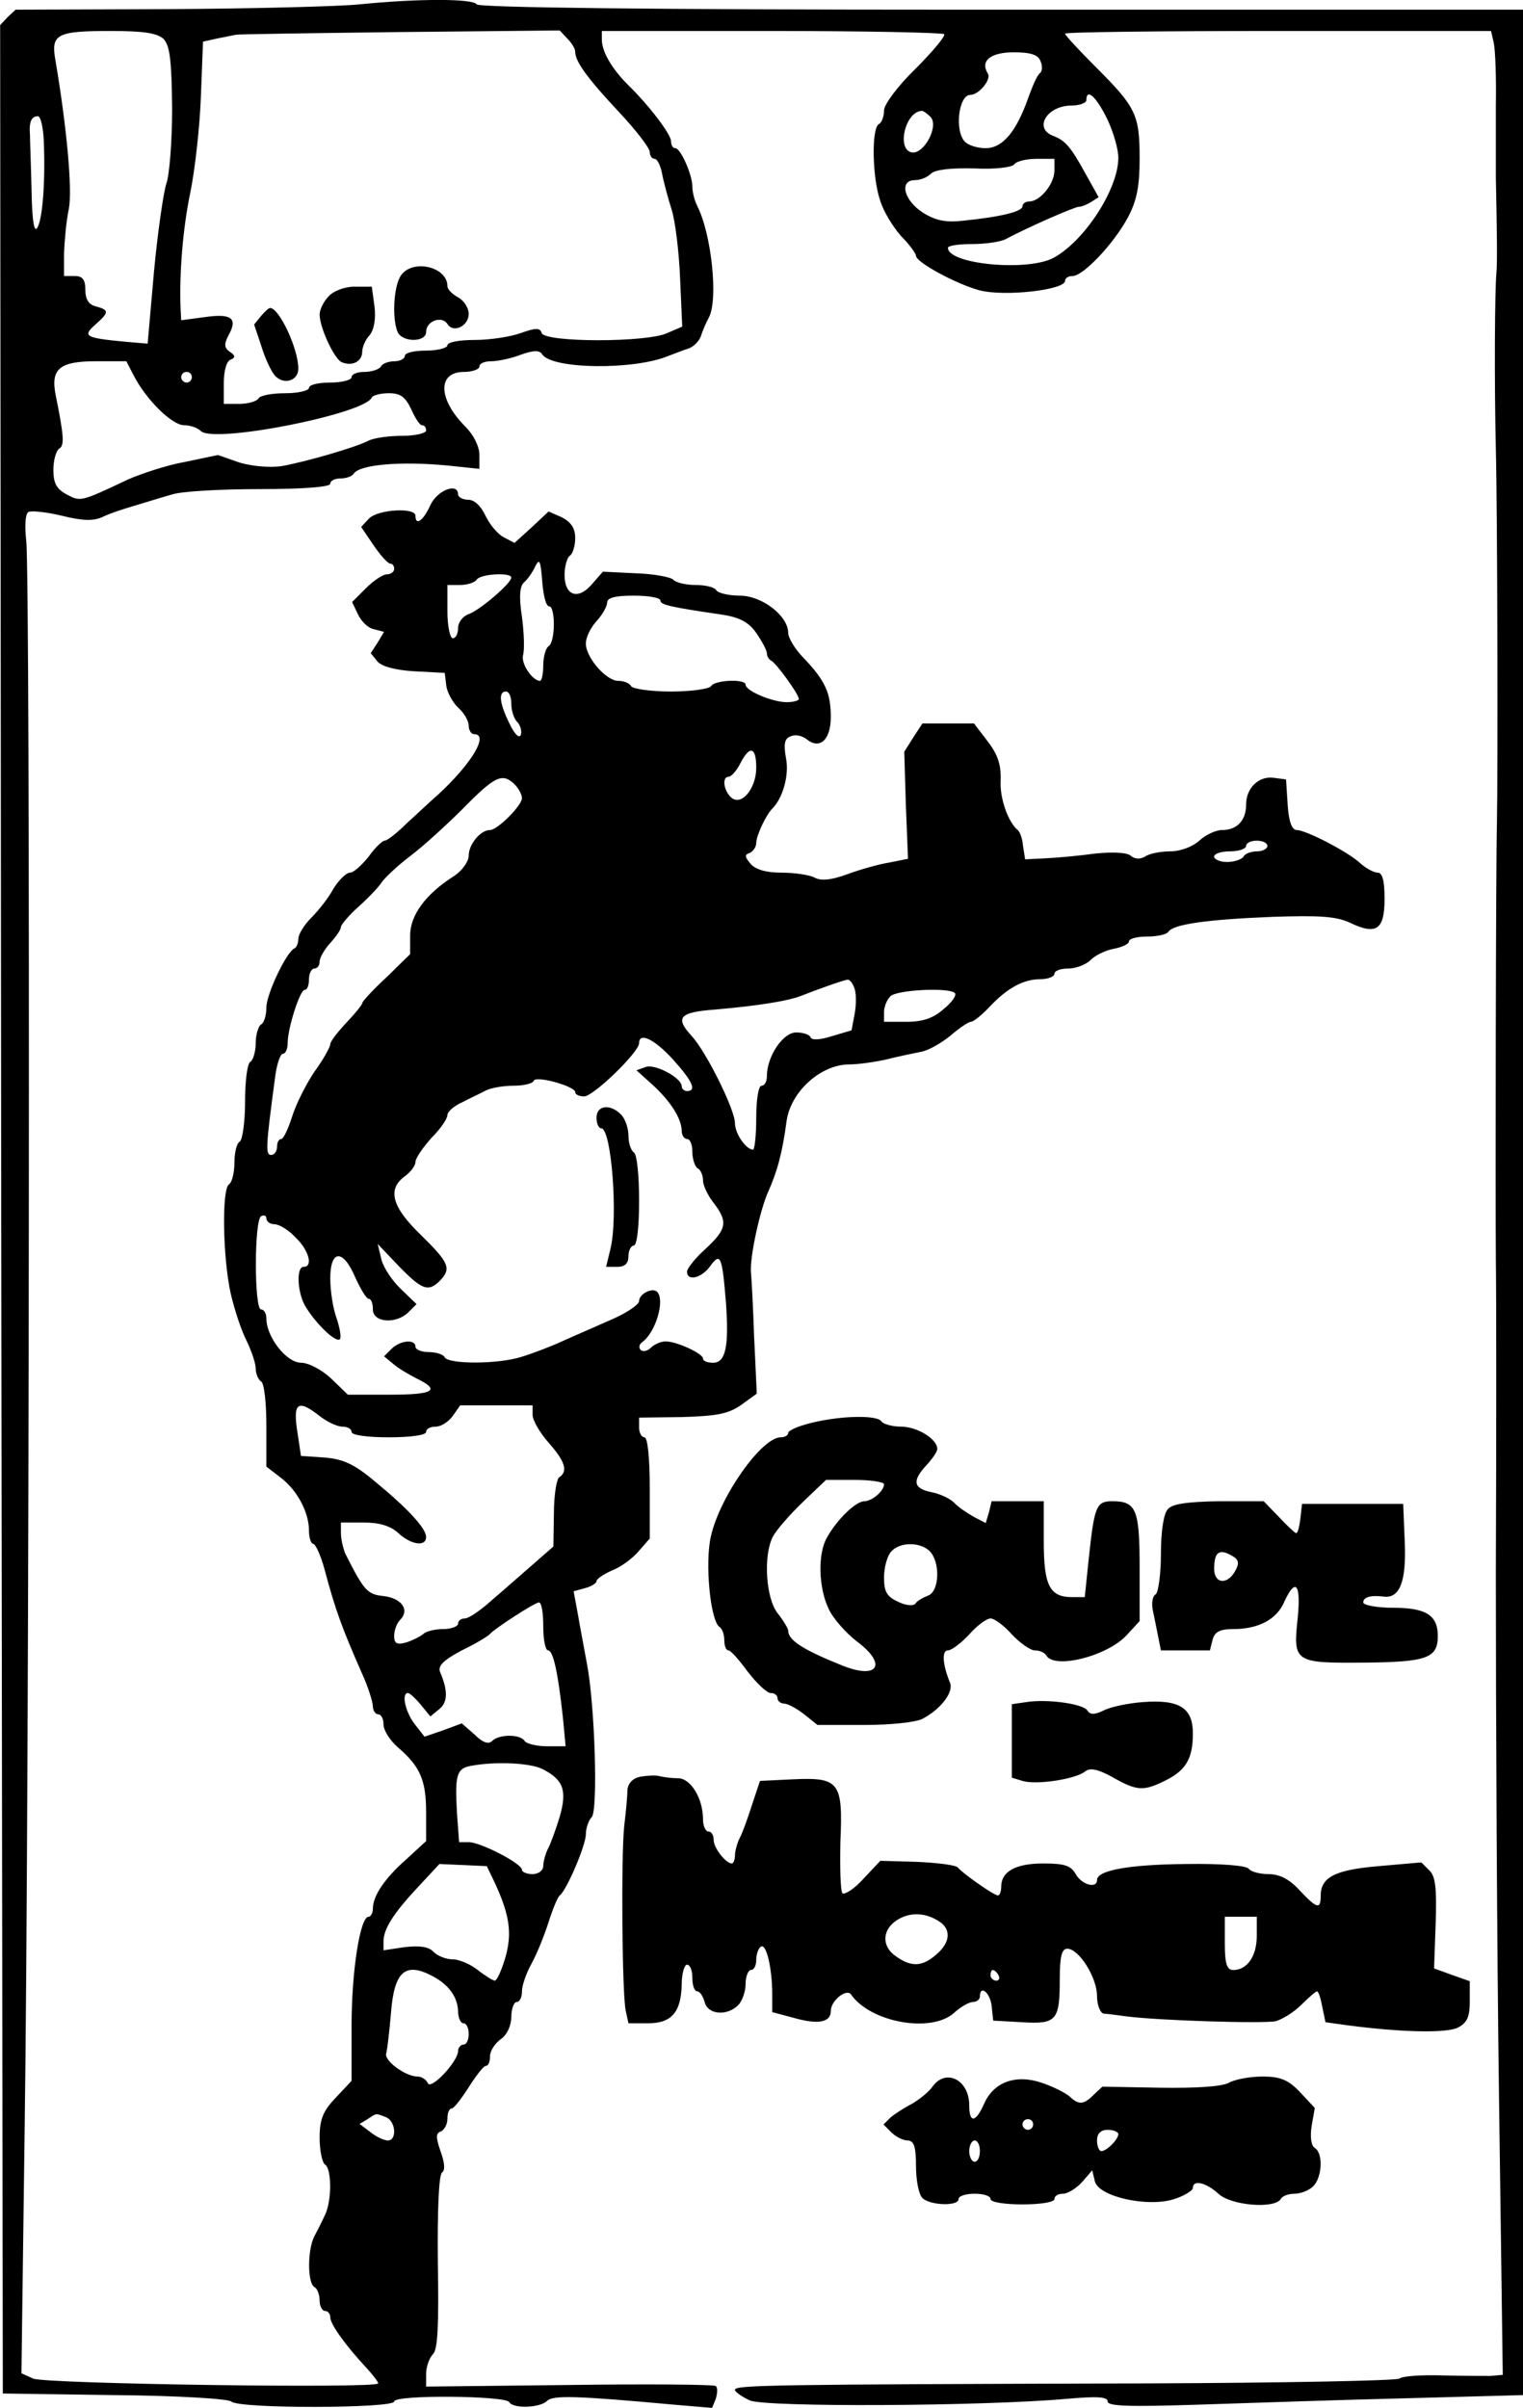<?xml version="1.0" standalone="no"?>
<!DOCTYPE svg PUBLIC "-//W3C//DTD SVG 20010904//EN"
 "http://www.w3.org/TR/2001/REC-SVG-20010904/DTD/svg10.dtd">
<svg version="1.0" xmlns="http://www.w3.org/2000/svg"
 width="286.027pt" height="452.025pt" viewBox="0 0 286.027 452.025"
 preserveAspectRatio="xMidYMid meet">
<g transform="translate(0.027,451.816) rotate(-360.00) scale(0.1,-0.1)"
fill="#000000" stroke="none">
<path d="M675 4510 c-38 -4 -200 -8 -358 -9 l-288 -1 -15 -14 -14 -15 2 -2223
3 -2223 210 -3 c119 -1 214 -7 219 -12 14 -14 306 -13 306 0 0 13 208 11 216
-1 7 -13 58 -11 71 2 11 11 53 10 239 -7 l71 -6 7 17 c3 10 4 21 0 24 -3 3
-127 4 -275 2 l-269 -3 0 24 c0 13 6 30 13 37 9 9 11 55 9 173 -1 100 2 164 8
168 6 4 5 18 -3 40 -9 26 -9 34 1 37 6 3 12 13 12 24 0 10 3 19 8 19 4 0 18
18 32 40 14 22 28 40 32 40 5 0 8 8 8 18 0 10 9 24 20 32 12 8 20 26 20 42 0
15 5 28 10 28 6 0 10 9 10 20 0 11 8 34 18 52 10 18 24 53 32 78 8 25 17 47
21 50 13 10 49 94 49 115 0 11 5 26 11 32 12 12 6 211 -9 288 -5 28 -13 69
-17 93 l-8 43 22 6 c11 3 21 9 21 13 0 4 13 13 29 20 16 6 38 22 50 36 l21 24
0 95 c0 57 -4 95 -10 95 -5 0 -10 8 -10 18 l0 19 81 1 c65 2 87 6 111 23 l29
21 -5 107 c-2 58 -5 113 -6 121 -2 30 17 116 32 150 17 38 27 73 35 134 8 55
64 106 118 106 15 0 45 4 68 9 23 6 54 12 68 15 14 3 38 17 55 31 16 14 33 25
37 25 5 0 21 13 35 28 34 36 64 52 96 52 14 0 26 5 26 10 0 6 12 10 26 10 14
0 32 7 41 15 8 9 28 19 44 22 16 3 29 9 29 14 0 5 15 9 34 9 19 0 37 4 40 9 9
14 71 23 195 28 89 3 120 1 146 -11 50 -24 65 -13 65 45 0 34 -4 49 -13 49 -7
0 -22 8 -33 18 -24 22 -102 62 -119 62 -9 0 -15 16 -17 48 l-3 47 -23 3 c-28
4 -52 -19 -52 -50 0 -30 -17 -48 -45 -48 -12 0 -31 -9 -43 -20 -12 -11 -35
-20 -54 -20 -18 0 -40 -4 -48 -10 -9 -5 -19 -5 -27 2 -7 6 -34 7 -65 4 -29 -4
-71 -8 -93 -9 l-40 -2 -4 25 c-1 14 -6 27 -10 30 -18 15 -34 60 -32 93 1 29
-5 48 -24 73 l-26 34 -48 0 -49 0 -17 -26 -17 -27 3 -101 4 -100 -35 -7 c-19
-3 -55 -13 -79 -22 -30 -11 -50 -13 -62 -6 -10 5 -38 9 -62 9 -29 0 -49 6 -58
17 -11 13 -11 17 -1 20 6 3 12 11 12 19 0 13 18 52 30 64 20 20 32 63 26 94
-5 28 -3 38 9 42 8 4 21 1 29 -5 25 -21 46 -2 46 41 0 45 -10 68 -51 111 -16
16 -29 38 -29 47 0 32 -49 70 -91 70 -21 0 -41 5 -44 10 -3 6 -21 10 -39 10
-17 0 -36 4 -42 10 -5 5 -37 11 -71 12 l-61 3 -21 -24 c-26 -30 -51 -21 -51
18 0 16 5 33 10 36 5 3 10 18 10 33 0 19 -8 30 -25 39 l-25 11 -32 -30 -32
-29 -21 11 c-11 6 -26 24 -34 41 -8 17 -20 29 -32 29 -10 0 -19 5 -19 10 0 23
-39 8 -52 -20 -13 -29 -28 -40 -28 -20 0 16 -70 12 -87 -5 l-15 -16 23 -34
c13 -19 27 -35 32 -35 4 0 7 -4 7 -10 0 -5 -6 -10 -14 -10 -7 0 -25 -12 -39
-26 l-26 -26 11 -23 c6 -13 19 -26 30 -28 l19 -5 -12 -20 -13 -20 13 -16 c8
-9 34 -16 69 -18 l57 -3 3 -25 c2 -13 13 -32 23 -41 10 -9 19 -24 19 -33 0 -9
5 -16 10 -16 29 0 -5 -56 -68 -114 -13 -11 -39 -36 -58 -53 -18 -18 -37 -33
-42 -33 -4 0 -18 -13 -30 -30 -13 -16 -28 -30 -35 -30 -7 0 -21 -14 -31 -30
-9 -17 -28 -41 -42 -55 -13 -13 -24 -31 -24 -39 0 -8 -3 -16 -7 -18 -15 -6
-53 -86 -53 -111 0 -14 -4 -29 -10 -32 -5 -3 -10 -19 -10 -35 0 -16 -5 -32
-10 -35 -6 -3 -10 -37 -10 -75 0 -38 -5 -72 -10 -75 -6 -3 -10 -21 -10 -40 0
-19 -5 -37 -10 -40 -14 -8 -12 -137 3 -205 7 -30 20 -70 30 -89 9 -19 17 -42
17 -52 0 -10 5 -21 10 -24 6 -3 10 -41 10 -83 l0 -77 26 -20 c31 -23 54 -65
54 -100 0 -14 4 -25 8 -25 4 0 14 -21 21 -47 21 -79 34 -113 70 -195 12 -26
21 -55 21 -63 0 -8 5 -15 10 -15 6 0 10 -9 10 -19 0 -11 12 -30 27 -43 42 -36
53 -62 53 -122 l0 -54 -37 -34 c-41 -36 -63 -69 -63 -93 0 -8 -4 -15 -8 -15
-16 0 -32 -102 -32 -205 l0 -103 -30 -32 c-24 -25 -30 -41 -30 -75 0 -24 5
-47 10 -50 13 -8 13 -69 0 -95 -5 -11 -14 -29 -20 -40 -13 -26 -13 -87 0 -95
6 -3 10 -15 10 -26 0 -10 5 -19 10 -19 6 0 10 -6 10 -12 0 -13 29 -53 68 -95
12 -13 22 -26 22 -29 0 -10 -624 -1 -648 9 l-22 10 6 456 c9 623 11 2925 3
2984 -3 27 -2 50 4 54 5 3 34 0 63 -7 40 -10 60 -10 77 -2 12 6 39 15 60 21
20 6 52 16 70 21 18 6 93 10 165 10 81 0 132 4 132 10 0 6 9 10 19 10 11 0 22
4 25 9 11 17 88 24 179 15 l57 -6 0 27 c0 15 -11 37 -26 52 -52 52 -53 103 -3
103 16 0 29 5 29 10 0 6 10 10 22 10 12 0 37 5 55 12 25 9 36 9 41 1 18 -28
172 -30 237 -3 11 4 28 11 38 14 9 3 20 14 23 23 3 10 10 26 15 35 18 34 5
157 -22 210 -5 10 -9 26 -9 36 0 22 -22 72 -32 72 -5 0 -8 6 -8 13 0 13 -41
67 -81 106 -30 30 -49 62 -49 85 l0 16 318 0 c175 0 321 -3 325 -6 3 -3 -21
-32 -54 -65 -33 -32 -59 -67 -59 -78 0 -11 -4 -23 -10 -26 -14 -9 -12 -102 3
-144 6 -20 24 -49 39 -66 16 -16 28 -33 28 -37 0 -12 75 -53 120 -65 48 -12
160 1 160 18 0 5 6 9 14 9 20 0 77 60 104 110 17 32 22 59 22 111 0 82 -7 96
-82 171 -32 32 -58 60 -58 63 0 3 180 5 400 5 l400 0 5 -22 c3 -13 5 -66 4
-118 0 -52 0 -113 0 -135 2 -96 3 -161 1 -180 -3 -33 -4 -203 -1 -330 3 -114
4 -608 2 -705 -2 -78 -3 -689 -2 -815 1 -66 1 -331 0 -590 0 -259 2 -703 6
-988 l7 -517 -23 -2 c-13 0 -54 0 -92 1 -37 1 -73 -1 -79 -6 -7 -4 -220 -8
-473 -9 -709 -2 -775 -3 -775 -12 0 -4 13 -13 28 -20 30 -13 438 -11 595 3 57
5 77 4 77 -5 0 -9 42 -10 168 -6 92 3 267 9 390 12 l222 6 0 2239 0 2239 -77
0 c-43 0 -484 0 -980 0 -584 0 -904 4 -908 10 -7 11 -111 11 -220 0z m-368
-65 c12 -13 15 -41 16 -130 0 -62 -5 -126 -11 -142 -5 -15 -16 -89 -23 -164
l-12 -136 -46 4 c-71 7 -77 10 -52 32 26 23 26 27 1 34 -14 3 -20 14 -20 31 0
19 -5 26 -20 26 l-20 0 0 43 c1 23 4 60 9 83 7 36 -4 154 -25 278 -9 50 1 56
104 56 62 0 87 -4 99 -15z m758 1 c8 -8 15 -19 15 -25 0 -18 22 -49 83 -114
31 -33 57 -67 57 -74 0 -7 4 -13 9 -13 5 0 11 -12 14 -27 3 -16 11 -46 18 -68
7 -22 14 -80 16 -130 l4 -90 -28 -12 c-37 -18 -230 -18 -236 0 -3 10 -11 10
-39 0 -19 -7 -58 -13 -86 -13 -29 0 -52 -4 -52 -10 0 -5 -18 -10 -40 -10 -22
0 -40 -4 -40 -10 0 -5 -9 -10 -19 -10 -11 0 -23 -4 -26 -10 -3 -5 -17 -10 -31
-10 -13 0 -24 -4 -24 -10 0 -5 -18 -10 -40 -10 -22 0 -40 -4 -40 -10 0 -5 -20
-10 -44 -10 -25 0 -48 -4 -51 -10 -3 -5 -19 -10 -36 -10 l-29 0 0 39 c0 22 5
42 13 44 9 4 9 8 -2 15 -10 7 -11 14 -2 31 18 32 5 41 -44 34 l-45 -6 -1 19
c-3 66 4 153 18 220 9 44 18 125 20 181 l4 103 27 6 c15 3 30 6 35 7 4 1 142
3 307 5 l301 3 14 -15z m889 -43 c4 -9 3 -19 -1 -22 -5 -3 -14 -24 -22 -46
-22 -63 -48 -95 -80 -95 -15 0 -32 5 -39 12 -20 20 -12 88 10 88 16 0 40 29
33 40 -15 24 5 40 49 40 32 0 46 -5 50 -17z m125 -108 c12 -25 21 -57 21 -73
0 -59 -64 -157 -122 -188 -49 -26 -198 -12 -198 19 0 4 20 7 45 7 25 0 53 4
63 9 41 22 130 61 138 61 5 0 15 4 23 9 l14 9 -24 43 c-28 51 -38 63 -61 72
-38 14 -12 57 34 57 15 0 28 5 28 10 0 24 19 6 39 -35z m-332 4 c17 -17 -12
-71 -35 -67 -29 6 -12 77 19 78 3 0 10 -5 16 -11z m-1665 -46 c3 -74 -2 -145
-12 -162 -6 -11 -10 12 -11 69 -1 47 -3 94 -3 105 -2 25 3 35 15 35 5 0 10
-21 11 -47z m1898 -55 c0 -25 -27 -58 -47 -58 -7 0 -13 -4 -13 -9 0 -10 -41
-20 -110 -27 -34 -4 -53 0 -77 15 -36 23 -45 61 -15 61 10 0 23 5 30 12 8 8
38 11 81 10 40 -2 72 2 76 8 3 5 22 10 41 10 l34 0 0 -22z m-1729 -385 c23
-45 72 -93 94 -93 12 0 26 -5 32 -11 24 -24 308 32 321 63 2 4 16 8 32 8 22 0
31 -7 42 -30 7 -16 16 -30 20 -30 5 0 8 -4 8 -10 0 -5 -20 -10 -45 -10 -25 0
-53 -4 -63 -9 -25 -13 -119 -40 -164 -48 -23 -3 -56 0 -79 7 l-40 14 -62 -13
c-34 -6 -82 -22 -107 -33 -89 -42 -89 -42 -115 -28 -19 10 -25 21 -25 46 0 18
5 36 11 40 10 6 9 23 -7 102 -9 48 8 62 76 62 l57 0 14 -27z m109 -3 c0 -5 -4
-10 -10 -10 -5 0 -10 5 -10 10 0 6 5 10 10 10 6 0 10 -4 10 -10z m671 -430
c12 0 12 -67 -1 -75 -5 -3 -10 -19 -10 -36 0 -16 -3 -29 -6 -29 -14 0 -36 32
-32 48 3 10 2 42 -2 72 -6 39 -4 58 4 65 7 6 16 19 21 30 8 16 10 10 13 -27 2
-27 7 -48 13 -48z m-71 54 c0 -11 -61 -63 -81 -69 -10 -4 -19 -15 -19 -26 0
-10 -4 -19 -10 -19 -5 0 -10 23 -10 50 l0 50 24 0 c14 0 28 5 31 10 7 11 65
14 65 4z m280 -43 c0 -8 15 -12 118 -27 31 -5 48 -14 62 -34 11 -16 20 -33 20
-38 0 -6 4 -12 8 -14 9 -4 52 -63 52 -72 0 -3 -10 -6 -23 -6 -26 0 -77 21 -77
33 0 11 -58 9 -65 -3 -3 -5 -37 -10 -75 -10 -38 0 -72 5 -75 10 -3 6 -14 10
-24 10 -23 0 -61 44 -61 70 0 12 9 30 20 42 11 12 20 28 20 35 0 9 15 13 50
13 28 0 50 -4 50 -9z m-280 -194 c0 -13 5 -28 11 -34 6 -6 9 -17 7 -24 -3 -8
-12 1 -21 20 -19 38 -22 61 -7 61 6 0 10 -10 10 -23z m460 -120 c0 -40 -29
-74 -48 -55 -14 14 -16 38 -4 38 5 0 15 11 22 25 18 35 30 31 30 -8z m-454
-31 c8 -8 14 -20 14 -26 0 -14 -46 -60 -60 -60 -18 0 -40 -27 -40 -48 0 -11
-12 -28 -27 -38 -54 -34 -83 -74 -83 -112 l0 -35 -45 -44 c-25 -23 -45 -45
-45 -48 0 -3 -13 -19 -30 -37 -16 -17 -30 -35 -30 -40 0 -5 -13 -29 -30 -52
-16 -24 -35 -62 -42 -85 -7 -22 -16 -41 -20 -41 -5 0 -8 -7 -8 -15 0 -8 -5
-15 -11 -15 -11 0 -10 16 7 143 3 26 10 47 15 47 5 0 9 9 9 20 0 28 23 100 32
100 5 0 8 9 8 20 0 11 5 20 10 20 6 0 10 6 10 13 0 7 9 23 20 35 11 12 20 25
20 30 0 4 15 22 33 38 18 16 37 36 43 45 5 8 29 31 54 50 24 18 69 59 100 90
59 60 73 67 96 45z m1414 -116 c0 -5 -9 -10 -19 -10 -11 0 -23 -4 -26 -10 -3
-5 -17 -10 -31 -10 -13 0 -24 5 -24 10 0 6 14 10 30 10 17 0 30 5 30 10 0 6 9
10 20 10 11 0 20 -4 20 -10z m-776 -266 c4 -9 4 -31 1 -48 l-6 -32 -37 -11
c-22 -7 -38 -8 -40 -2 -2 5 -14 9 -27 9 -25 0 -55 -45 -55 -82 0 -10 -4 -18
-10 -18 -6 0 -10 -27 -10 -60 0 -33 -3 -60 -6 -60 -13 0 -34 30 -34 50 0 25
-54 134 -81 163 -32 35 -24 45 44 50 80 7 137 16 162 26 25 10 78 29 86 30 4
1 10 -6 13 -15z m189 -10 c4 -4 -6 -18 -21 -30 -19 -17 -39 -24 -69 -24 l-43
0 0 18 c0 10 5 23 12 30 12 12 110 17 121 6z m-530 -124 c37 -41 46 -60 27
-60 -5 0 -10 4 -10 9 0 16 -51 43 -68 36 l-17 -6 30 -27 c34 -31 55 -64 55
-87 0 -8 5 -15 10 -15 6 0 10 -11 10 -24 0 -14 5 -28 10 -31 6 -3 10 -14 10
-23 0 -9 9 -28 20 -42 27 -35 25 -49 -15 -86 -19 -17 -35 -37 -35 -43 0 -19
28 -12 44 11 19 26 22 17 29 -68 6 -82 0 -114 -24 -114 -11 0 -19 3 -19 8 0 9
-49 32 -70 32 -9 0 -21 -5 -28 -12 -6 -6 -15 -8 -19 -4 -4 4 -3 10 2 14 26 18
44 79 29 95 -9 9 -34 -4 -34 -17 0 -7 -24 -23 -52 -35 -29 -13 -71 -31 -93
-41 -22 -10 -56 -23 -76 -29 -44 -14 -136 -14 -144 -1 -3 6 -17 10 -31 10 -13
0 -24 5 -24 10 0 15 -29 12 -45 -4 l-14 -14 17 -14 c9 -8 29 -20 45 -28 45
-22 31 -30 -52 -30 l-78 0 -31 30 c-18 17 -43 30 -57 30 -27 0 -65 48 -65 83
0 9 -4 17 -10 17 -13 0 -13 167 0 175 6 3 10 1 10 -4 0 -6 7 -11 15 -11 9 0
27 -11 40 -25 25 -24 33 -55 15 -55 -14 0 -12 -46 2 -72 19 -33 58 -71 66 -64
3 4 0 21 -6 39 -7 19 -12 52 -12 75 0 55 24 56 47 2 10 -22 21 -40 25 -40 5 0
8 -9 8 -20 0 -25 44 -28 67 -5 l15 15 -29 28 c-16 15 -33 40 -37 56 l-7 29 40
-42 c43 -44 55 -49 77 -27 22 23 17 34 -36 86 -55 53 -63 86 -30 110 11 8 20
20 20 27 0 7 14 27 30 45 17 17 30 36 30 43 0 6 12 17 28 24 15 8 35 17 44 22
10 5 33 9 52 9 19 0 36 4 38 9 3 11 78 -10 78 -21 0 -5 8 -8 17 -8 17 0 103
83 103 100 0 21 28 8 63 -30z m-663 -670 c14 -11 33 -20 43 -20 9 0 17 -4 17
-10 0 -6 30 -10 70 -10 40 0 70 4 70 10 0 6 8 10 18 10 10 0 24 9 32 20 l14
20 68 0 68 0 0 -18 c0 -10 14 -34 30 -52 31 -35 37 -54 20 -65 -5 -3 -10 -34
-10 -68 l-1 -62 -40 -35 c-22 -19 -57 -50 -77 -67 -20 -18 -42 -33 -49 -33 -7
0 -13 -4 -13 -10 0 -5 -13 -10 -28 -10 -15 0 -32 -4 -37 -9 -6 -5 -20 -12 -32
-16 -18 -5 -23 -2 -23 12 0 11 5 24 11 30 19 19 3 41 -31 45 -31 3 -37 11 -72
80 -4 10 -8 27 -8 38 l0 20 43 0 c29 0 50 -6 65 -20 24 -22 52 -26 52 -7 0 16
-34 53 -96 104 -39 33 -60 42 -94 45 l-45 3 -6 40 c-10 60 -1 68 41 35z m420
-395 c0 -25 4 -45 9 -45 10 0 19 -44 28 -127 l5 -53 -35 0 c-20 0 -39 5 -42
10 -8 13 -48 13 -61 0 -7 -7 -18 -3 -33 12 l-24 21 -35 -13 -35 -12 -18 23
c-18 23 -26 59 -13 59 3 0 14 -10 24 -22 l18 -22 17 14 c16 13 16 35 1 70 -4
11 7 22 41 40 27 13 50 27 53 31 9 10 84 59 92 59 5 0 8 -20 8 -45z m-1 -268
c39 -20 46 -40 32 -89 -7 -23 -17 -51 -22 -60 -5 -10 -9 -25 -9 -33 0 -8 -9
-15 -20 -15 -11 0 -20 4 -20 8 0 12 -78 52 -100 52 l-18 0 -4 54 c-4 71 -1 84
25 89 46 9 113 6 136 -6z m-93 -207 c31 -65 36 -100 23 -146 -7 -24 -16 -44
-20 -44 -3 0 -18 9 -32 20 -14 11 -35 20 -47 20 -12 0 -28 6 -36 14 -9 10 -26
12 -54 9 l-40 -6 0 17 c0 23 19 53 65 102 l40 43 45 -2 44 -2 12 -25z m-113
-182 c30 -16 46 -39 47 -65 0 -13 5 -23 10 -23 6 0 10 -9 10 -20 0 -11 -4 -20
-10 -20 -5 0 -10 -6 -10 -12 0 -20 -52 -75 -57 -60 -3 6 -11 12 -19 12 -23 0
-63 30 -59 43 2 7 6 41 9 76 6 79 27 97 79 69z m-89 -264 c19 -7 22 -44 4 -44
-7 0 -22 7 -33 16 l-20 15 15 9 c18 12 15 11 34 4z"/>
<path d="M752 4000 c-13 -21 -16 -78 -6 -104 8 -21 54 -21 54 -1 0 21 30 31
40 15 11 -18 40 -4 40 19 0 11 -9 25 -20 31 -11 6 -20 15 -20 21 0 37 -67 52
-88 19z"/>
<path d="M617 3962 c-10 -10 -17 -26 -17 -34 0 -25 28 -85 42 -90 20 -8 38 2
38 20 0 8 6 23 14 31 8 10 12 30 9 54 l-5 37 -33 0 c-18 0 -39 -8 -48 -18z"/>
<path d="M490 3925 l-13 -16 14 -42 c7 -23 19 -48 26 -55 17 -17 43 -8 43 14
0 38 -36 114 -53 114 -3 0 -10 -7 -17 -15z"/>
<path d="M1120 2420 c0 -11 4 -20 9 -20 19 0 32 -168 17 -227 l-8 -33 21 0
c14 0 21 6 21 20 0 11 5 20 10 20 6 0 10 35 10 84 0 47 -4 88 -10 91 -5 3 -10
17 -10 31 0 14 -6 32 -14 40 -21 21 -46 17 -46 -6z"/>
<path d="M1523 1847 c-24 -6 -43 -14 -43 -19 0 -4 -6 -8 -14 -8 -36 0 -114
-111 -131 -185 -12 -51 -1 -160 16 -171 5 -3 9 -14 9 -25 0 -10 3 -19 8 -19 4
0 20 -18 36 -40 17 -22 36 -40 43 -40 7 0 13 -4 13 -10 0 -5 6 -10 13 -10 6 0
23 -9 37 -20 l25 -20 88 0 c49 0 98 5 110 12 34 18 58 50 51 67 -14 34 -16 61
-4 61 7 0 25 14 40 30 15 17 33 30 40 30 7 0 25 -13 40 -30 15 -16 35 -30 43
-30 9 0 19 -4 22 -10 16 -26 117 0 152 40 l23 25 0 100 c0 109 -6 125 -51 125
-31 0 -34 -9 -45 -112 l-7 -68 -24 0 c-42 0 -53 22 -53 104 l0 76 -49 0 -49 0
-5 -21 -6 -20 -23 12 c-12 7 -29 18 -36 26 -8 8 -27 17 -43 20 -34 7 -37 21
-9 51 11 12 20 25 20 30 0 19 -38 42 -68 42 -17 0 -34 5 -37 10 -8 12 -75 11
-132 -3z m137 -115 c0 -13 -23 -32 -37 -32 -16 0 -52 -35 -70 -68 -18 -30 -16
-95 3 -134 8 -18 33 -46 54 -62 56 -42 39 -71 -27 -45 -75 30 -103 48 -103 66
0 4 -9 19 -20 33 -22 28 -27 108 -9 143 6 12 31 41 56 65 l44 42 55 0 c29 0
54 -4 54 -8z m86 -126 c20 -21 18 -75 -3 -83 -10 -4 -21 -10 -24 -15 -3 -5
-18 -4 -32 3 -22 10 -27 19 -27 46 0 19 6 40 13 48 16 19 55 19 73 1z"/>
<path d="M2193 1685 c-8 -8 -13 -42 -13 -84 0 -38 -5 -73 -10 -76 -6 -3 -8
-17 -5 -31 3 -13 7 -35 10 -49 l5 -25 46 0 46 0 5 20 c4 15 14 20 39 20 47 0
82 18 96 52 21 45 31 33 25 -30 -9 -84 -7 -86 122 -85 120 1 141 8 141 50 0
39 -22 53 -84 53 -31 0 -56 5 -56 10 0 10 14 14 38 11 30 -4 43 27 40 101 l-3
73 -95 0 -95 0 -3 -27 c-2 -16 -5 -28 -8 -28 -2 0 -17 14 -32 30 l-29 30 -84
0 c-60 -1 -88 -5 -96 -15z m127 -115 c-15 -28 -40 -25 -40 3 0 31 9 38 31 26
15 -8 17 -14 9 -29z"/>
<path d="M1928 1323 l-28 -4 0 -69 0 -69 20 -6 c25 -8 100 3 118 18 9 7 24 4
51 -11 46 -26 58 -27 100 -6 38 19 51 41 51 88 0 48 -25 64 -93 59 -28 -2 -62
-9 -75 -16 -17 -8 -25 -8 -30 0 -8 13 -76 22 -114 16z"/>
<path d="M1203 1183 c-15 -3 -24 -12 -25 -26 0 -12 -3 -42 -6 -67 -6 -58 -4
-318 3 -347 l5 -23 37 0 c44 0 62 21 63 73 0 20 5 37 10 37 6 0 10 -11 10 -25
0 -14 4 -25 9 -25 5 0 11 -9 14 -20 6 -24 42 -27 63 -6 8 8 14 26 14 40 0 14
5 26 10 26 6 0 10 9 10 19 0 11 4 22 9 25 10 6 21 -41 21 -90 l0 -33 41 -11
c46 -13 69 -8 69 13 0 20 30 43 38 31 37 -53 152 -73 194 -34 12 11 28 20 35
20 7 0 13 5 13 10 0 23 19 8 22 -17 l3 -28 54 -3 c65 -4 71 3 71 81 0 43 4 57
14 57 22 0 56 -54 56 -89 0 -17 6 -32 13 -33 6 0 26 -3 42 -5 61 -8 259 -14
281 -9 13 4 34 17 48 31 14 14 27 25 29 25 3 0 7 -13 10 -29 l6 -29 43 -6
c100 -13 184 -15 206 -4 17 9 22 20 22 49 l0 38 -34 12 -33 12 3 85 c2 64 0
88 -12 99 l-15 15 -80 -7 c-83 -7 -109 -21 -109 -56 0 -26 -7 -24 -40 11 -19
21 -38 30 -58 30 -17 0 -34 5 -37 10 -4 6 -51 10 -118 9 -108 -1 -167 -12
-167 -30 0 -17 -29 -9 -40 11 -9 16 -21 20 -61 20 -52 0 -79 -15 -79 -44 0 -9
-3 -16 -6 -16 -8 0 -67 42 -75 52 -3 5 -37 9 -76 11 l-70 2 -32 -34 c-17 -19
-35 -30 -39 -27 -4 4 -5 48 -4 97 5 112 -2 121 -89 117 l-62 -3 -15 -45 c-8
-25 -18 -53 -23 -62 -5 -10 -9 -25 -9 -33 0 -8 -3 -15 -6 -15 -11 0 -34 29
-34 44 0 9 -4 16 -10 16 -5 0 -10 10 -10 23 0 39 -23 77 -47 77 -12 0 -27 2
-35 4 -7 2 -23 1 -35 -1z m565 -275 c18 -15 15 -38 -10 -59 -26 -23 -47 -24
-76 -3 -29 20 -25 54 8 71 25 13 54 9 78 -9z m592 -24 c0 -38 -18 -64 -44 -64
-12 0 -16 11 -16 50 l0 50 30 0 30 0 0 -36z m-485 -74 c3 -5 1 -10 -4 -10 -6
0 -11 5 -11 10 0 6 2 10 4 10 3 0 8 -4 11 -10z"/>
<path d="M1751 601 c-8 -11 -26 -25 -40 -33 -14 -7 -32 -19 -39 -25 l-13 -13
15 -15 c8 -8 22 -15 30 -15 12 0 16 -11 16 -48 0 -26 5 -53 12 -60 14 -14 68
-16 68 -2 0 6 14 10 30 10 17 0 30 -4 30 -10 0 -6 27 -10 60 -10 33 0 60 4 60
10 0 6 7 10 16 10 9 0 25 10 36 22 l19 22 5 -21 c8 -29 100 -49 149 -33 19 6
35 16 35 21 0 16 25 10 48 -11 23 -22 105 -29 117 -10 3 6 15 10 26 10 11 0
27 6 35 14 17 17 19 62 3 72 -7 4 -9 21 -6 41 l6 34 -28 30 c-22 23 -37 29
-70 29 -23 0 -52 -5 -64 -12 -14 -7 -62 -10 -129 -9 l-108 2 -16 -15 c-19 -19
-28 -20 -46 -3 -7 6 -30 18 -51 25 -49 17 -91 2 -109 -39 -16 -36 -28 -37 -28
-3 0 48 -44 70 -69 35z m189 -71 c0 -5 -4 -10 -10 -10 -5 0 -10 5 -10 10 0 6
5 10 10 10 6 0 10 -4 10 -10z m160 -18 c0 -10 -22 -32 -32 -32 -4 0 -8 9 -8
20 0 13 7 20 20 20 11 0 20 -4 20 -8z m-260 -32 c0 -11 -4 -20 -10 -20 -5 0
-10 9 -10 20 0 11 5 20 10 20 6 0 10 -9 10 -20z"/>
</g>
</svg>
